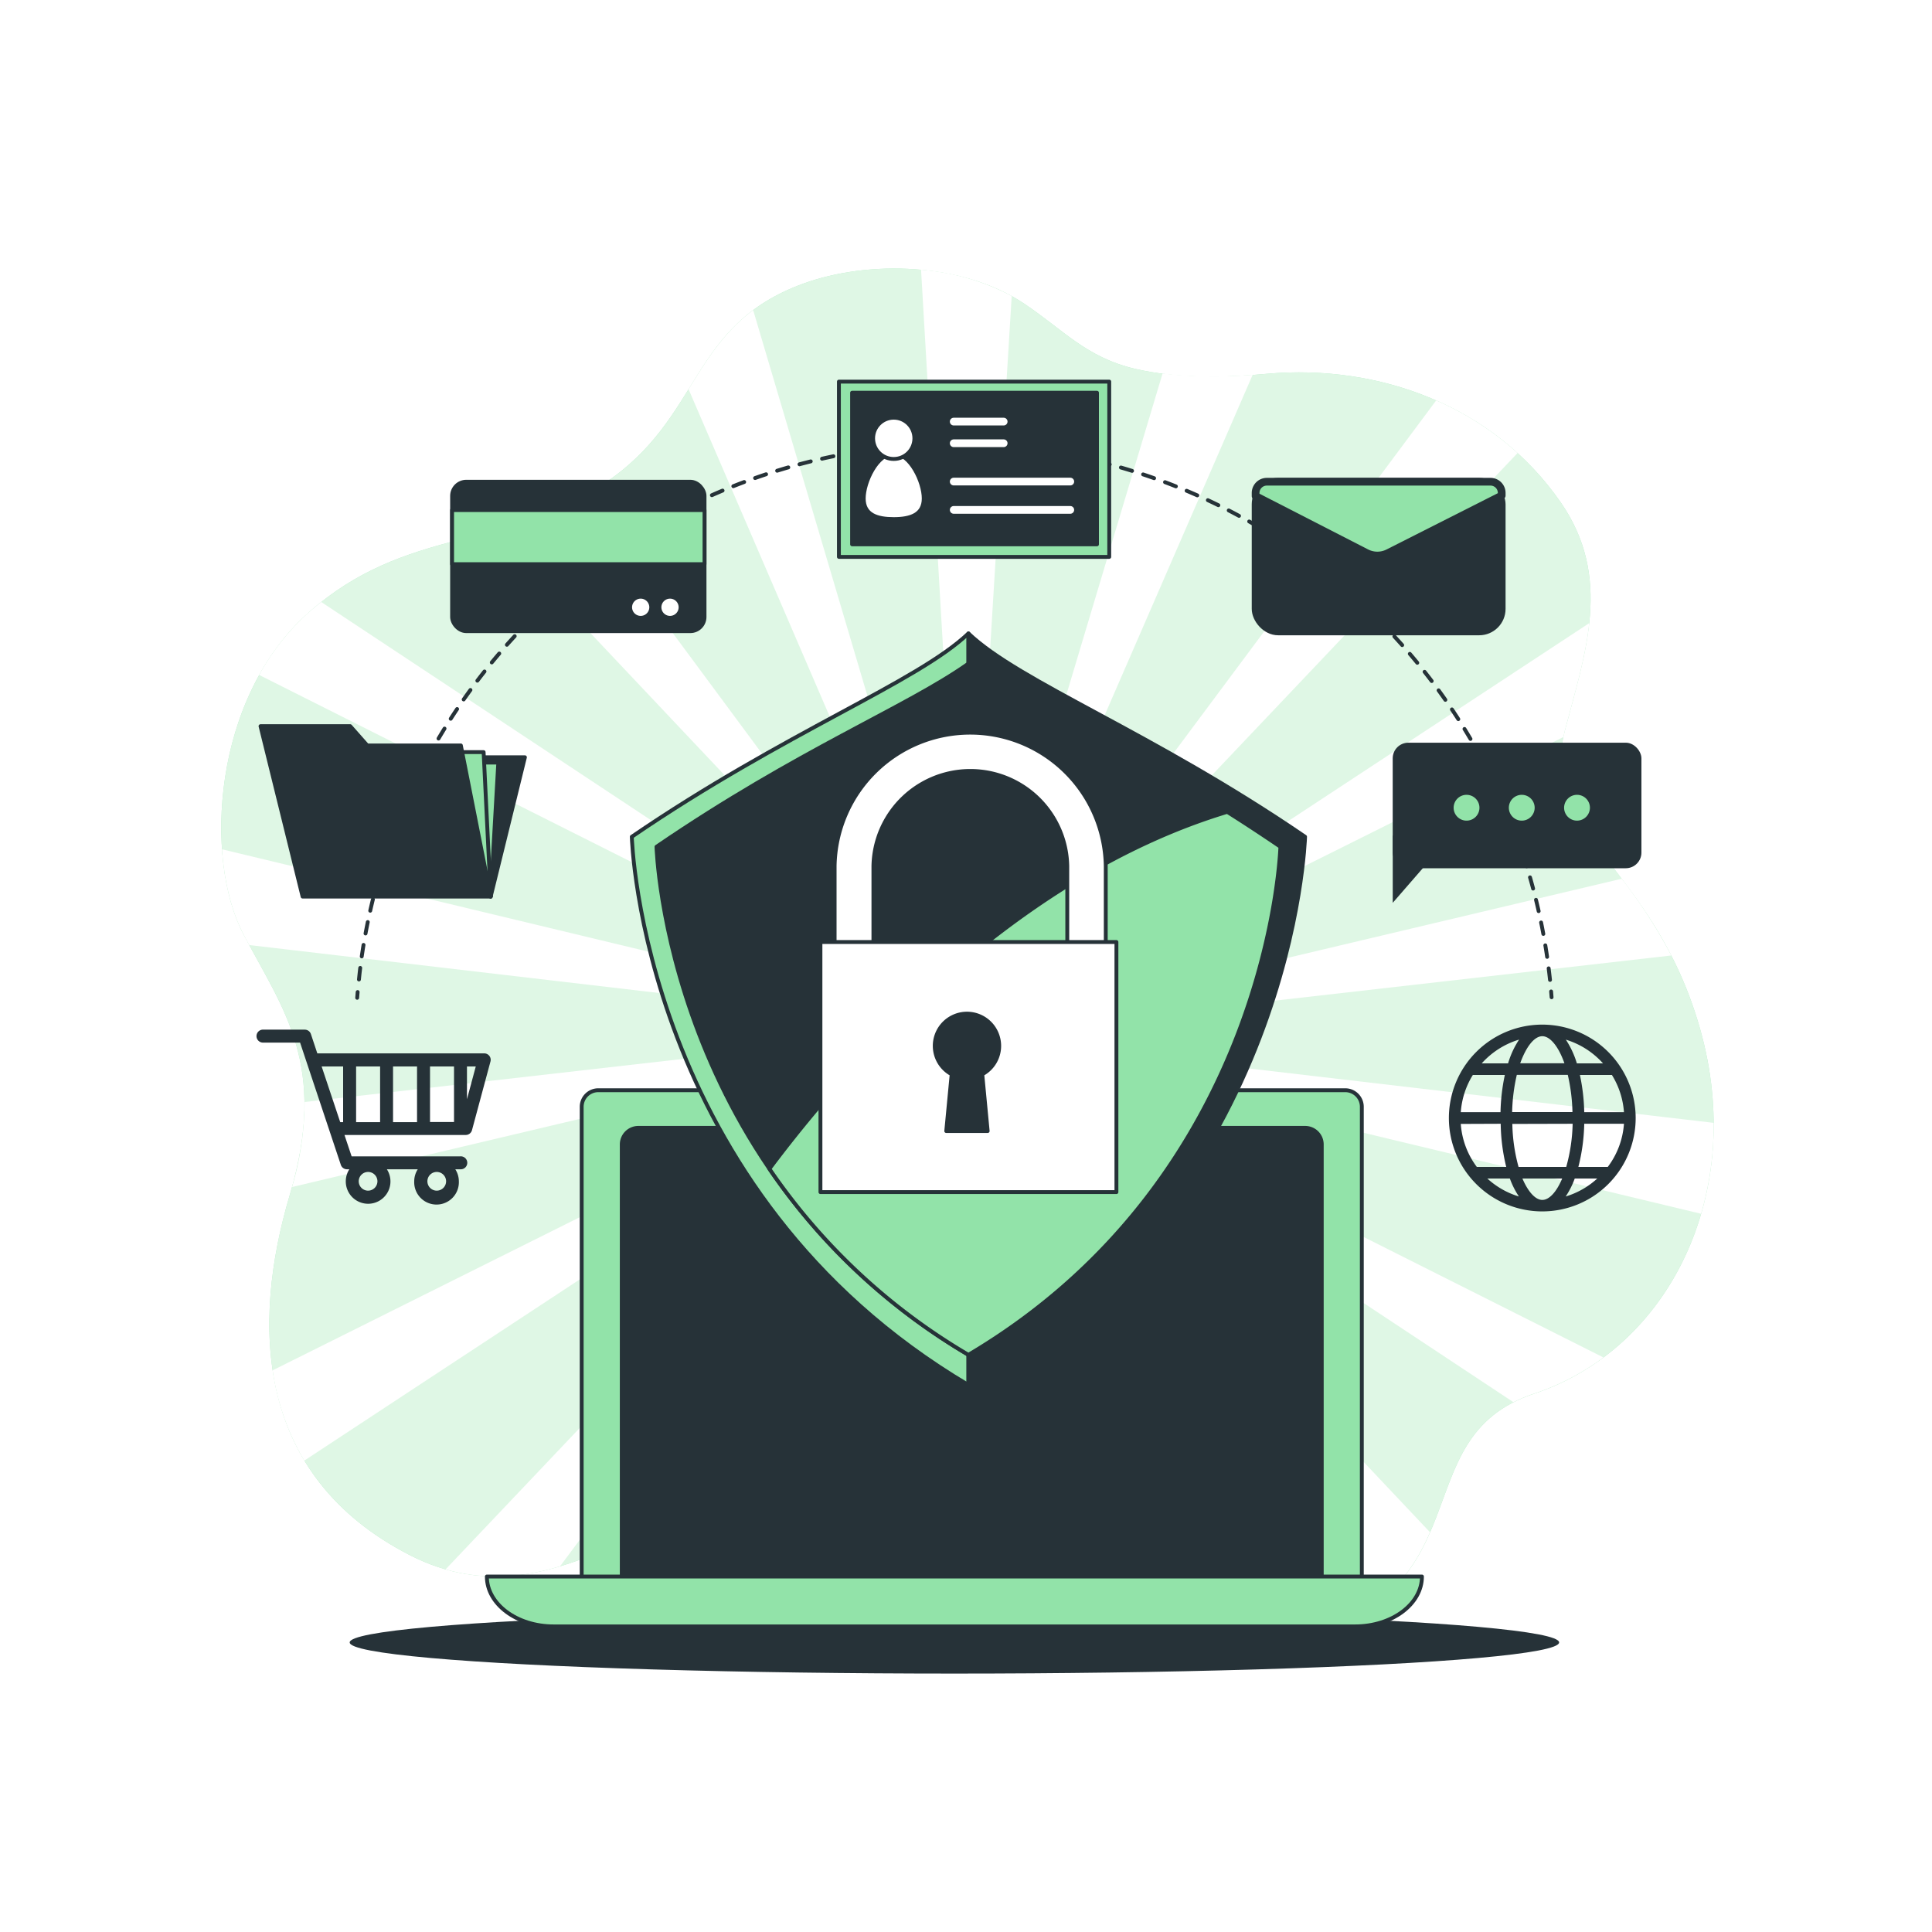 <svg class="animated" id="freepik_stories-safe" xmlns="http://www.w3.org/2000/svg" viewBox="0 0 500 500" version="1.1" xmlns:xlink="http://www.w3.org/1999/xlink" xmlns:svgjs="http://svgjs.com/svgjs"><style>svg#freepik_stories-safe:not(.animated) .animable {opacity: 0;}svg#freepik_stories-safe.animated #freepik--background-simple--inject-17 {animation: 1s 1 forwards cubic-bezier(.36,-0.01,.5,1.38) slideDown,1.5s Infinite  linear wind;animation-delay: 0s,1s;}svg#freepik_stories-safe.animated #freepik--Shield--inject-17 {animation: 4.0s 1 forwards cubic-bezier(.36,-0.01,.5,1.38) slideUp,3s Infinite  linear floating;animation-delay: 0s,4s;}            @keyframes slideDown {                0% {                    opacity: 0;                    transform: translateY(-30px);                }                100% {                    opacity: 1;                    transform: translateY(0);                }            }                    @keyframes wind {                0% {                    transform: rotate( 0deg );                }                25% {                    transform: rotate( 1deg );                }                75% {                    transform: rotate( -1deg );                }            }                    @keyframes slideUp {                0% {                    opacity: 0;                    transform: translateY(30px);                }                100% {                    opacity: 1;                    transform: inherit;                }            }                    @keyframes floating {                0% {                    opacity: 1;                    transform: translateY(0px);                }                50% {                    transform: translateY(-10px);                }                100% {                    opacity: 1;                    transform: translateY(0px);                }            }        </style><g id="freepik--background-simple--inject-17" class="animable" style="transform-origin: 250.38px 248.436px;"><path d="M265,78.55l0,0C249,67.89,224.76,67.3,208,73.36c-30,10.84-26,35-52,52s-51,11-76,33.06-27.26,63.81-17,83.34,22,33.86,12,67.47-9,72.65,31,93.2,71-23.26,97-14.25,75,48.9,129,37,30-52.84,65-64.49,55-51.87,43-94.34S398,215.71,405,189c5.28-20.17,12.36-39.58-1.1-59C386.53,104.94,356.8,94.19,328,96.73c-10.73,1-23,1.33-34.21-1.27C281.05,92.48,275.16,85.33,265,78.55Z" style="fill: rgb(146, 227, 169); transform-origin: 250.38px 248.436px;" id="el88sp4jjluyx" class="animable"></path><g id="elxwmhh1227kc"><path d="M265,78.55l0,0C249,67.89,224.76,67.3,208,73.36c-30,10.84-26,35-52,52s-51,11-76,33.06-27.26,63.81-17,83.34,22,33.86,12,67.47-9,72.65,31,93.2,71-23.26,97-14.25,75,48.9,129,37,30-52.84,65-64.49,55-51.87,43-94.34S398,215.71,405,189c5.28-20.17,12.36-39.58-1.1-59C386.53,104.94,356.8,94.19,328,96.73c-10.73,1-23,1.33-34.21-1.27C281.05,92.48,275.16,85.33,265,78.55Z" style="fill: rgb(255, 255, 255); opacity: 0.7; transform-origin: 250.38px 248.436px;" class="animable"></path></g><path d="M419.69,227.42,251.52,267.25l-.16-.11,153.25-76.4c.12-.58.23-1.16.39-1.76,2.45-9.37,5.29-18.58,6.28-27.7L251.45,266.37l-.18,0L392.74,117.25a77.78,77.78,0,0,0-21.06-13.61L251.09,265.57l-.19,0L324.19,97a119.14,119.14,0,0,1-23.32-.34L250.48,264.94l-.18.09L261.83,76.62a60,60,0,0,0-23.46-6.8l11.31,194.74-.13.14L194.92,80.27c-7.72,5.77-12.07,13-16.72,20.46l70.61,163.75-.08.17-100-135.11a108.11,108.11,0,0,1-21,7.74L248,264.69v.2L83.14,155.8c-1,.83-2.09,1.69-3.14,2.61a61.12,61.12,0,0,0-12.92,16.27l180.15,90.51.06.18L57.47,219.8C58.06,228.33,60,236,63,241.75c.5,1,1,1.9,1.51,2.83L246.72,265.9l.11.16-168,19.14a78.74,78.74,0,0,1-3.23,22l170.92-40.48.16.11L70.57,354.64A63,63,0,0,0,78.76,378L246.55,267.63l.18,0L115.33,406.14c10.49,3,20.34,2,29.63-.81l101.95-136.9.19,0L195.56,386.93a22.86,22.86,0,0,1,7.44,1.24,83.63,83.63,0,0,1,7.87,3.26l36.65-122.37.18-.09-8.39,137.14c5.51,2.81,11.34,5.64,17.43,8.28l-8.42-144.95.13-.14L294.87,426a104.63,104.63,0,0,0,22.31,1.17l-68-157.67.08-.17,107.44,145.2c6.77-5.26,10.56-11.54,13.37-18L250,269.31v-.2l141.66,93.76a39.33,39.33,0,0,1,5.29-2.2,63.76,63.76,0,0,0,18-9.37L250.77,268.81l-.06-.18,189.52,45.49a82.13,82.13,0,0,0,3.25-23.53L251.28,268.1l-.11-.16,181.35-20.66A133.44,133.44,0,0,0,419.69,227.42Zm-173.08,39.3.58-.14-.43.22Zm.22.86-.18,0,.51-.34Zm.32.7-.16,0,.36-.48ZM247,266l-.11-.12.6.07Zm.74,2.8-.14.09.17-.58Zm-.29-3.44-.06-.15.54.27Zm2.28-.71,0,.6-.14-.46Zm-.83-.1.24.56-.29-.39Zm-.81.2.41.44-.4-.27Zm.26,4.52,0-.6.14.46Zm.83.1-.24-.56.29.39Zm-.09-1.57-.29,0-.26-.13-.2-.21-.11-.27,0-.29.08-.28.18-.23.24-.16.28-.07.29,0,.26.13.2.21.11.27,0,.29-.08.28-.18.23-.24.16Zm.49.93.4.27v.17Zm1.63-2.35.18,0-.51.34Zm-.32-.7.16,0-.36.48Zm-.55-.56.14-.09-.17.57Zm-.19,3.32.48.12.06.15Zm.44-.47L251,268l.11.12Zm.26-.59.43-.22.15.08Z" style="fill: rgb(255, 255, 255); transform-origin: 250.476px 248.573px;" id="eli94adyn9ad" class="animable"></path></g><g id="freepik--Shadow--inject-17" class="animable" style="transform-origin: 247px 425.06px;"><ellipse cx="247" cy="425.06" rx="156.5" ry="8.06" style="fill: rgb(38, 50, 56); transform-origin: 247px 425.06px;" id="elf9lkl4kfosr" class="animable"></ellipse></g><g id="freepik--Device--inject-17" class="animable" style="transform-origin: 247px 351.53px;"><path d="M154.84,282.15H348.15a4.29,4.29,0,0,1,4.29,4.29v124.1a0,0,0,0,1,0,0H150.54a0,0,0,0,1,0,0V286.44A4.29,4.29,0,0,1,154.84,282.15Z" style="fill: rgb(146, 227, 169); stroke: rgb(38, 50, 56); stroke-linecap: round; stroke-linejoin: round; transform-origin: 251.49px 346.345px;" id="el5c0m17elp6" class="animable"></path><path d="M165.21,291.89H337.78a4.29,4.29,0,0,1,4.29,4.29V412.27a0,0,0,0,1,0,0H160.91a0,0,0,0,1,0,0V296.19A4.29,4.29,0,0,1,165.21,291.89Z" style="fill: rgb(38, 50, 56); stroke: rgb(38, 50, 56); stroke-linecap: round; stroke-linejoin: round; transform-origin: 251.49px 352.08px;" id="elnga1hrx9bg" class="animable"></path><path d="M350.71,420.91H143.29c-9.55,0-17.29-5.78-17.29-12.91H368C368,415.13,360.26,420.91,350.71,420.91Z" style="fill: rgb(146, 227, 169); stroke: rgb(38, 50, 56); stroke-linecap: round; stroke-linejoin: round; transform-origin: 247px 414.455px;" id="el8ay0pxghbw" class="animable"></path></g><g id="freepik--Shield--inject-17" class="animable" style="transform-origin: 250.63px 261.185px;"><path d="M250.63,163.93c-13.32,12.67-47.39,25.47-87.12,52.62,0,0,2.48,91.74,87.12,141.89Z" style="fill: rgb(146, 227, 169); stroke: rgb(38, 50, 56); stroke-linecap: round; stroke-linejoin: round; transform-origin: 207.07px 261.185px;" id="elgdff602lfgt" class="animable"></path><path d="M250.63,163.93c13.31,12.67,47.39,25.47,87.12,52.62,0,0-2.48,91.74-87.12,141.89Z" style="fill: rgb(38, 50, 56); stroke: rgb(38, 50, 56); stroke-linecap: round; stroke-linejoin: round; transform-origin: 294.19px 261.185px;" id="elst59j1mjgcg" class="animable"></path><path d="M250.63,171.74c-16.07,11.39-43.92,22.25-80.73,47.4,0,0,2.3,85,80.73,131.49,78.43-46.47,80.73-131.49,80.73-131.49C294.54,194,266.82,183.13,250.63,171.74Z" style="fill: rgb(38, 50, 56); stroke: rgb(38, 50, 56); stroke-linecap: round; stroke-linejoin: round; transform-origin: 250.63px 261.185px;" id="el8aotwmdrefe" class="animable"></path><path d="M317.6,210.11c-56.16,17-99,66.35-118.48,92.38a160.89,160.89,0,0,0,51.51,48.14c78.43-46.47,80.73-131.49,80.73-131.49Q324.25,214.3,317.6,210.11Z" style="fill: rgb(146, 227, 169); stroke: rgb(38, 50, 56); stroke-linecap: round; stroke-linejoin: round; transform-origin: 265.24px 280.37px;" id="el7payalglgmu" class="animable"></path><path d="M281.21,257.45H221a5,5,0,0,1-5-5V224.11a35.09,35.09,0,0,1,70.17,0v28.34A5,5,0,0,1,281.21,257.45Zm-55.17-10h50.17V224.11a25.09,25.09,0,0,0-50.17,0Z" style="fill: rgb(255, 255, 255); stroke: rgb(38, 50, 56); stroke-linecap: round; stroke-linejoin: round; transform-origin: 251.085px 223.531px;" id="elqbzsupjwt09" class="animable"></path><rect x="212.33" y="243.79" width="76.6" height="64.73" style="fill: rgb(255, 255, 255); stroke: rgb(38, 50, 56); stroke-linecap: round; stroke-linejoin: round; transform-origin: 250.63px 276.155px;" id="el8bbjv9m3sx8" class="animable"></rect><path d="M258.59,270.67a8.34,8.34,0,1,0-12.3,7.34l-1.4,14.7h10.72l-1.4-14.7A8.32,8.32,0,0,0,258.59,270.67Z" style="fill: rgb(38, 50, 56); stroke: rgb(38, 50, 56); stroke-linecap: round; stroke-linejoin: round; transform-origin: 250.25px 277.52px;" id="el5sxdxdrc27d" class="animable"></path></g><g id="freepik--Icons--inject-17" class="animable" style="transform-origin: 245.59px 206.135px;"><path d="M401.55,258.09l-.12-1.5" style="fill: none; stroke: rgb(38, 50, 56); stroke-linecap: round; stroke-linejoin: round; transform-origin: 401.49px 257.34px;" id="el8w9ozcmpotb" class="animable"></path><path d="M401.14,253.6a155,155,0,0,0-307.4-6.89q-.64,4.26-1,8.55" style="fill: none; stroke: rgb(38, 50, 56); stroke-linecap: round; stroke-linejoin: round; stroke-dasharray: 3.008, 3.008; transform-origin: 246.94px 185.072px;" id="el37rj0m9lqke" class="animable"></path><path d="M92.56,256.74l-.12,1.49" style="fill: none; stroke: rgb(38, 50, 56); stroke-linecap: round; stroke-linejoin: round; transform-origin: 92.5px 257.485px;" id="elb73j3l2czs" class="animable"></path><polygon points="126.99 232.03 135.85 195.98 108.97 195.98 126.99 232.03" style="fill: rgb(38, 50, 56); stroke: rgb(38, 50, 56); stroke-linecap: round; stroke-linejoin: round; transform-origin: 122.41px 214.005px;" id="eljp00j6coljq" class="animable"></polygon><polygon points="126.99 232.03 128.96 197.35 111.85 197.35 126.99 232.03" style="fill: rgb(146, 227, 169); stroke: rgb(38, 50, 56); stroke-linecap: round; stroke-linejoin: round; transform-origin: 120.405px 214.69px;" id="elckhxy8agu0g" class="animable"></polygon><polygon points="126.99 232.03 125.16 194.65 108.05 194.65 126.99 232.03" style="fill: rgb(146, 227, 169); stroke: rgb(38, 50, 56); stroke-linecap: round; stroke-linejoin: round; transform-origin: 117.52px 213.34px;" id="elcldjf7xg0qi" class="animable"></polygon><polygon points="95.05 192.92 90.64 187.93 67.42 187.93 78.31 232.03 126.99 232.03 119.27 192.92 95.05 192.92" style="fill: rgb(38, 50, 56); stroke: rgb(38, 50, 56); stroke-linecap: round; stroke-linejoin: round; transform-origin: 97.205px 209.98px;" id="elny3tp598dk" class="animable"></polygon><rect x="117" y="124.67" width="65.33" height="38.67" rx="3.67" style="fill: rgb(38, 50, 56); stroke: rgb(38, 50, 56); stroke-linecap: round; stroke-linejoin: round; transform-origin: 149.665px 144.005px;" id="elu1y8qyigl" class="animable"></rect><rect x="117" y="132" width="65.33" height="14" style="fill: rgb(146, 227, 169); stroke: rgb(38, 50, 56); stroke-linecap: round; stroke-linejoin: round; transform-origin: 149.665px 139px;" id="elt8ivfx1kidf" class="animable"></rect><path d="M168.54,157.16a2.73,2.73,0,1,0-2.73,2.73A2.73,2.73,0,0,0,168.54,157.16Z" style="fill: rgb(255, 255, 255); stroke: rgb(38, 50, 56); stroke-linecap: round; stroke-linejoin: round; transform-origin: 165.81px 157.16px;" id="el6s9dobp1u08" class="animable"></path><path d="M176.13,157.16a2.73,2.73,0,1,0-2.73,2.73A2.73,2.73,0,0,0,176.13,157.16Z" style="fill: rgb(255, 255, 255); stroke: rgb(38, 50, 56); stroke-linecap: round; stroke-linejoin: round; transform-origin: 173.4px 157.16px;" id="el123xhz3ygz7f" class="animable"></path><rect x="217.11" y="98.76" width="69.96" height="45.36" style="fill: rgb(146, 227, 169); stroke: rgb(38, 50, 56); stroke-linecap: round; stroke-linejoin: round; transform-origin: 252.09px 121.44px;" id="el1qlojyegybv" class="animable"></rect><rect x="220.52" y="101.64" width="63.38" height="39.23" style="fill: rgb(38, 50, 56); stroke: rgb(38, 50, 56); stroke-linecap: round; stroke-linejoin: round; transform-origin: 252.21px 121.255px;" id="el5x546k75aln" class="animable"></rect><path d="M239.06,129c0-4.28-3.48-11.64-7.76-11.64s-7.77,7.36-7.77,11.64,3.48,5.34,7.77,5.34S239.06,133.25,239.06,129Z" style="fill: rgb(255, 255, 255); stroke: rgb(38, 50, 56); stroke-linecap: round; stroke-linejoin: round; transform-origin: 231.295px 125.85px;" id="elhufujiwyx1" class="animable"></path><circle cx="231.3" cy="113.44" r="5.34" style="fill: rgb(255, 255, 255); stroke: rgb(38, 50, 56); stroke-linecap: round; stroke-linejoin: round; transform-origin: 231.3px 113.44px;" id="el39id0qvf6ay" class="animable"></circle><line x1="246.82" y1="109.11" x2="259.75" y2="109.11" style="fill: none; stroke: rgb(255, 255, 255); stroke-linecap: round; stroke-linejoin: round; stroke-width: 2px; transform-origin: 253.285px 109.11px;" id="elhpzml3q14b9" class="animable"></line><line x1="246.82" y1="114.71" x2="259.75" y2="114.71" style="fill: none; stroke: rgb(255, 255, 255); stroke-linecap: round; stroke-linejoin: round; stroke-width: 2px; transform-origin: 253.285px 114.71px;" id="elgnhon2zi4m7" class="animable"></line><line x1="246.82" y1="124.63" x2="276.99" y2="124.63" style="fill: none; stroke: rgb(255, 255, 255); stroke-linecap: round; stroke-linejoin: round; stroke-width: 2px; transform-origin: 261.905px 124.63px;" id="elpf4ziijncgn" class="animable"></line><line x1="246.82" y1="131.96" x2="276.99" y2="131.96" style="fill: none; stroke: rgb(255, 255, 255); stroke-linecap: round; stroke-linejoin: round; stroke-width: 2px; transform-origin: 261.905px 131.96px;" id="ela90qbcw086h" class="animable"></line><rect x="324.95" y="124.67" width="63.69" height="38.74" rx="5.83" style="fill: rgb(38, 50, 56); stroke: rgb(38, 50, 56); stroke-linecap: round; stroke-linejoin: round; stroke-width: 2px; transform-origin: 356.795px 144.04px;" id="elvxc8uicetj" class="animable"></rect><path d="M359.34,143.07l29.3-14.82v-.68a2.9,2.9,0,0,0-2.9-2.9H327.86a2.91,2.91,0,0,0-2.91,2.9v.81l28.77,14.76A6.25,6.25,0,0,0,359.34,143.07Z" style="fill: rgb(146, 227, 169); stroke: rgb(38, 50, 56); stroke-linecap: round; stroke-linejoin: round; stroke-width: 2px; transform-origin: 356.795px 134.221px;" id="el77ahqe319r7" class="animable"></path><rect x="360.43" y="192.21" width="64.37" height="32.49" rx="4.05" style="fill: rgb(38, 50, 56); transform-origin: 392.615px 208.455px;" id="elbargodlcz1" class="animable"></rect><polyline points="360.44 216.2 360.44 233.65 370.17 222.45" style="fill: rgb(38, 50, 56); transform-origin: 365.305px 224.925px;" id="eldegrvq014zs" class="animable"></polyline><path d="M382.88,209.05a3.34,3.34,0,1,0-3.33,3.33A3.34,3.34,0,0,0,382.88,209.05Z" style="fill: rgb(146, 227, 169); transform-origin: 379.54px 209.04px;" id="eljsj7fllotft" class="animable"></path><path d="M397.17,209.05a3.34,3.34,0,1,0-3.33,3.33A3.34,3.34,0,0,0,397.17,209.05Z" style="fill: rgb(146, 227, 169); transform-origin: 393.83px 209.04px;" id="el331y331e6ll" class="animable"></path><path d="M411.47,209.05a3.34,3.34,0,1,0-3.34,3.33A3.35,3.35,0,0,0,411.47,209.05Z" style="fill: rgb(146, 227, 169); transform-origin: 408.13px 209.04px;" id="elgxco2zc2ag9" class="animable"></path><path d="M126.65,273.27a1.68,1.68,0,0,0-1.33-.66H82.12l-1.66-5a1.68,1.68,0,0,0-1.59-1.14H67.93a1.68,1.68,0,0,0,0,3.35h9.73l10.55,31.65a1.67,1.67,0,0,0,1.59,1.14h.61a5.71,5.71,0,0,0-.92,3.11,5.78,5.78,0,1,0,10.63-3.11h8a5.71,5.71,0,0,0-.92,3.11,5.78,5.78,0,1,0,11.55,0,5.71,5.71,0,0,0-.92-3.11h1.29a1.68,1.68,0,1,0,0-3.35H91l-1.85-5.53h31.38a1.68,1.68,0,0,0,1.62-1.24l4.78-17.76A1.66,1.66,0,0,0,126.65,273.27ZM95.26,308.14a2.42,2.42,0,1,1,2.42-2.42A2.43,2.43,0,0,1,95.26,308.14Zm17.77,0a2.42,2.42,0,1,1,2.42-2.42A2.43,2.43,0,0,1,113,308.14Zm4.47-17.76h-6.21V276h6.21ZM101.72,276h6.21v14.41h-6.21Zm-3.35,14.41H92.16V276h6.21ZM83.24,276H88.8v14.41h-.75Zm37.61,8.48V276h2.28Z" style="fill: rgb(38, 50, 56); transform-origin: 96.686px 289.105px;" id="el6r31zwgvp0t" class="animable"></path><path d="M399.15,265.17a24.17,24.17,0,1,0,24.16,24.16A24.19,24.19,0,0,0,399.15,265.17Zm0,3c2,0,4.18,2.62,5.72,7H393.43C395,270.79,397.12,268.17,399.15,268.17Zm6.59,10a47,47,0,0,1,1.21,9.63H391.34a47,47,0,0,1,1.21-9.63ZM407,290.83A45,45,0,0,1,405.34,302H393a45,45,0,0,1-1.61-11.13Zm-18.62-3H378.05a21.09,21.09,0,0,1,3.12-9.63h8.28A50.92,50.92,0,0,0,388.33,287.83Zm0,3A49.49,49.49,0,0,0,389.81,302H382.2a21,21,0,0,1-4.15-11.13ZM390.75,305a21.46,21.46,0,0,0,2.34,4.65,21.15,21.15,0,0,1-8.17-4.65Zm3.25,0h10.29c-1.47,3.5-3.36,5.54-5.14,5.54S395.48,308.46,394,305Zm13.54,0h5.83a21.15,21.15,0,0,1-8.17,4.65A21.46,21.46,0,0,0,407.54,305Zm.94-3A48.93,48.93,0,0,0,410,290.83h10.28A21,21,0,0,1,416.09,302ZM410,287.83a50.92,50.92,0,0,0-1.12-9.63h8.28a21.09,21.09,0,0,1,3.12,9.63Zm4.9-12.63h-6.81a23.22,23.22,0,0,0-2.85-6.14A21.23,21.23,0,0,1,414.86,275.2Zm-21.77-6.14a22.91,22.91,0,0,0-2.84,6.14h-6.82A21.23,21.23,0,0,1,393.09,269.06Z" style="fill: rgb(38, 50, 56); transform-origin: 399.14px 289.34px;" id="ell5avzodtg2" class="animable"></path></g><defs>     <filter id="active" height="200%">         <feMorphology in="SourceAlpha" result="DILATED" operator="dilate" radius="2"></feMorphology>                <feFlood flood-color="#32DFEC" flood-opacity="1" result="PINK"></feFlood>        <feComposite in="PINK" in2="DILATED" operator="in" result="OUTLINE"></feComposite>        <feMerge>            <feMergeNode in="OUTLINE"></feMergeNode>            <feMergeNode in="SourceGraphic"></feMergeNode>        </feMerge>    </filter>    <filter id="hover" height="200%">        <feMorphology in="SourceAlpha" result="DILATED" operator="dilate" radius="2"></feMorphology>                <feFlood flood-color="#ff0000" flood-opacity="0.5" result="PINK"></feFlood>        <feComposite in="PINK" in2="DILATED" operator="in" result="OUTLINE"></feComposite>        <feMerge>            <feMergeNode in="OUTLINE"></feMergeNode>            <feMergeNode in="SourceGraphic"></feMergeNode>        </feMerge>            <feColorMatrix type="matrix" values="0   0   0   0   0                0   1   0   0   0                0   0   0   0   0                0   0   0   1   0 "></feColorMatrix>    </filter></defs></svg>